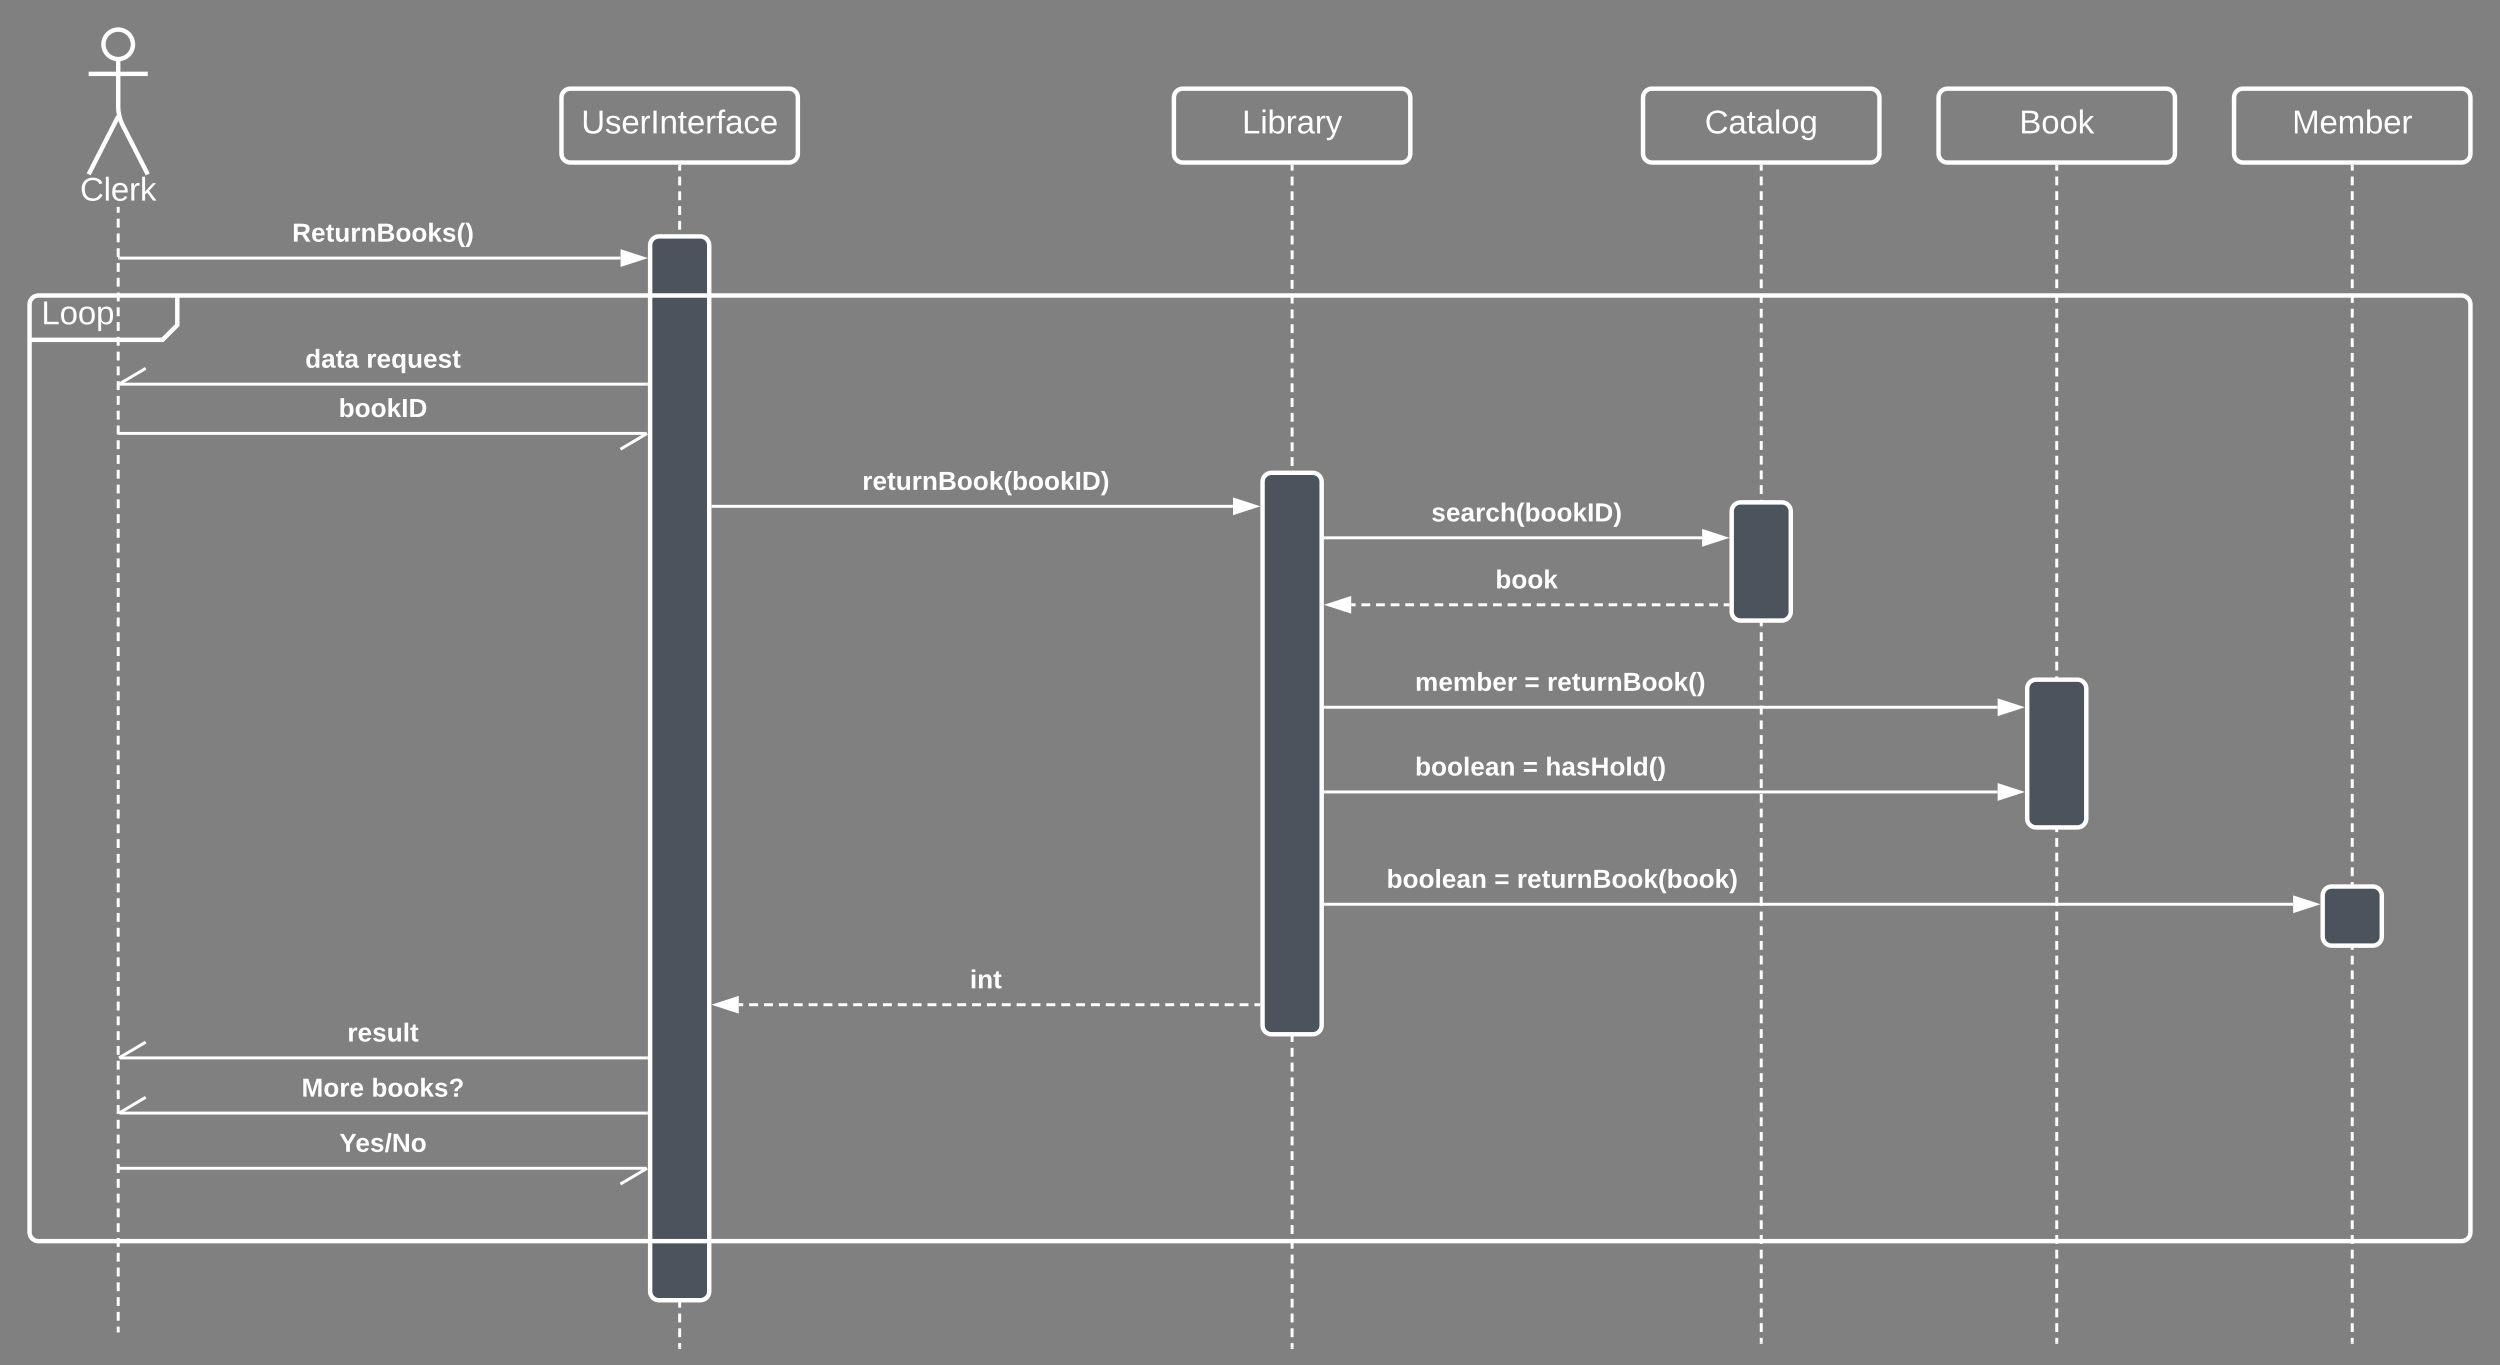 <svg xmlns="http://www.w3.org/2000/svg" xmlns:xlink="http://www.w3.org/1999/xlink" xmlns:lucid="lucid" width="1692" height="924"><rect width="100%" height="100%" fill="#808080" stroke="none"/><g transform="translate(0 -80)" lucid:page-tab-id="0RN~B9fE6p6~"><path d="M90 110c0 5.52-4.48 10-10 10s-10-4.48-10-10 4.48-10 10-10 10 4.48 10 10z" stroke="#fff" stroke-width="3" fill-opacity="0"/><path d="M80 120v32.8c0 3.3 1.22 8.4 2.73 11.34L100 198m-20-39.2L60 198m0-68h40" stroke="#fff" stroke-width="3" fill="none"/><path d="M60 106c0-3.3 2.7-6 6-6h28c3.3 0 6 2.7 6 6v108c0 3.3-2.7 6-6 6H66c-3.3 0-6-2.7-6-6z" fill="none"/><use xlink:href="#a" transform="matrix(1,0,0,1,-20,198) translate(74.167 17.778)"/><path d="M80 221v3m0 4v6m0 4v6m0 4v6m0 4v6m0 4v5.98m0 4v6m0 4v6m0 4v6m0 4v6m0 4v6m0 4v6m0 4v5.98m0 4v6m0 4v6m0 4v6m0 4v6m0 4v6m0 4v6m0 4v5.98m0 4v6m0 4v6m0 4v6m0 4v6m0 4v6m0 4v6m0 3.98v6m0 4v6m0 4v6m0 4v6m0 4v6m0 4v6m0 4v6m0 3.98v6m0 4v6m0 4v6m0 4v6m0 4v6m0 4v6m0 4v5.98m0 4v6m0 4v6m0 4v6m0 4v6m0 4v6m0 4v6m0 4v5.98m0 4v6m0 4v6m0 4v6m0 4v6m0 4v6m0 4v6m0 4v5.98m0 4v6m0 4v6m0 4v6m0 4v6m0 4v6m0 4v6m0 3.98v6m0 4v6m0 4v6m0 4v6m0 4v6m0 4v6m0 4v6m0 3.98v6m0 4v6m0 4v6m0 4v6m0 4v6m0 4v6m0 4v5.98m0 4v6m0 4v6m0 4v3M80 221.03V220M80 980.75v1.03" stroke="#fff" stroke-width="2" fill="none"/><path d="M380 146c0-3.3 2.7-6 6-6h148c3.3 0 6 2.7 6 6v38c0 3.3-2.7 6-6 6H386c-3.3 0-6-2.7-6-6z" stroke="#fff" stroke-width="3" fill-opacity="0"/><use xlink:href="#b" transform="matrix(1,0,0,1,380,140) translate(13.431 30.278)"/><path d="M460 192.5v3m0 4v6m0 4v6m0 3.98v6m0 4v6m0 4v6m0 3.98v6m0 4v6m0 4v6m0 4v5.98m0 4v6m0 4v6m0 4v5.98m0 4v6m0 4v6m0 4v5.98m0 4v6m0 4v6m0 4v6m0 3.98v6m0 4v6m0 4v6m0 3.98v6m0 4v6m0 4v6m0 4v5.98m0 4v6m0 4v6m0 4v5.98m0 4v6m0 4v6m0 4v5.98m0 4v6m0 4v6m0 4v6m0 3.98v6m0 4v6m0 4v6m0 3.98v6m0 4v6m0 4v6m0 4v5.98m0 4v6m0 4v6m0 4v5.98m0 4v6m0 4v6m0 4v5.98m0 4v6m0 4v6m0 4v6m0 3.98v6m0 4v6m0 4v6m0 3.98v6m0 4v6m0 4v6m0 4v5.98m0 4v6m0 4v6m0 4v5.98m0 4v6m0 4v6m0 4v5.98m0 4v6m0 4v6m0 4v6m0 3.98v6m0 4v6m0 4v6m0 3.98v6m0 4v6m0 4v6m0 4v5.98m0 4v6m0 4v6m0 4V955m0 4v6m0 4v6m0 4V985m0 4v3" stroke="#fff" stroke-width="2" fill="none"/><path d="M461 192.53h-2v-1.03h2z" stroke="#fff" stroke-width=".05" fill="#fff"/><path d="M460 991.97V993" stroke="#fff" stroke-width="2" fill="none"/><path d="M794.5 146c0-3.3 2.7-6 6-6h148c3.3 0 6 2.7 6 6v38c0 3.3-2.7 6-6 6h-148c-3.3 0-6-2.7-6-6z" stroke="#fff" stroke-width="3" fill-opacity="0"/><use xlink:href="#c" transform="matrix(1,0,0,1,794.5,140) translate(46.147 30.278)"/><path d="M1112 146c0-3.3 2.7-6 6-6h148c3.3 0 6 2.7 6 6v38c0 3.3-2.7 6-6 6h-148c-3.3 0-6-2.7-6-6z" stroke="#fff" stroke-width="3" fill-opacity="0"/><use xlink:href="#d" transform="matrix(1,0,0,1,1112,140) translate(41.795 30.278)"/><path d="M874.5 192.5v3m0 4v6m0 4v6m0 3.98v6m0 4v6m0 4v6m0 3.98v6m0 4v6m0 4v6m0 4v5.98m0 4v6m0 4v6m0 4v5.98m0 4v6m0 4v6m0 4v5.98m0 4v6m0 4v6m0 4v6m0 3.98v6m0 4v6m0 4v6m0 3.98v6m0 4v6m0 4v6m0 4v5.98m0 4v6m0 4v6m0 4v5.98m0 4v6m0 4v6m0 4v5.98m0 4v6m0 4v6m0 4v6m0 3.98v6m0 4v6m0 4v6m0 3.98v6m0 4v6m0 4v6m0 4v5.98m0 4v6m0 4v6m0 4v5.98m0 4v6m0 4v6m0 4v5.98m0 4v6m0 4v6m0 4v6m0 3.98v6m0 4v6m0 4v6m0 3.98v6m0 4v6m0 4v6m0 4v5.98m0 4v6m0 4v6m0 4v5.98m0 4v6m0 4v6m0 4v5.98m0 4v6m0 4v6m0 4v6m0 3.98v6m0 4v6m0 4v6m0 3.98v6m0 4v6m0 4v6m0 4v5.98m0 4v6m0 4v6m0 4V955m0 4v6m0 4v6m0 4V985m0 4v3" stroke="#fff" stroke-width="2" fill="none"/><path d="M875.5 192.53h-2v-1.03h2z" stroke="#fff" stroke-width=".05" fill="#fff"/><path d="M874.5 991.97V993M1192 192.5v3m0 3.97v5.97m0 3.98v5.97m0 3.97v5.97m0 3.98v5.97m0 3.97v5.97m0 3.98v5.97m0 3.97v5.97m0 3.98v5.97m0 3.97v5.97m0 3.98V295m0 3.97v5.97m0 3.98v5.97m0 3.97v5.97m0 3.98v5.97m0 3.97v5.97m0 3.98v5.97m0 3.97v5.97m0 3.98v5.97m0 3.97v5.97m0 3.98v5.97m0 3.97v5.97m0 3.98v5.97m0 3.97v5.97m0 3.98v5.97m0 3.97v5.97m0 3.98v5.97m0 3.97v5.97m0 3.98v5.97m0 3.97v5.97m0 3.98V494m0 3.97v5.97m0 3.98v5.97m0 3.97v5.97m0 3.98v5.97m0 3.97v5.97m0 3.98v5.97m0 3.97v5.97m0 3.98v5.97m0 3.97v5.97m0 3.98v5.97m0 3.97v5.97m0 3.98v5.97m0 3.97v5.97m0 3.98v5.97m0 3.97v5.97m0 3.98v5.97m0 3.97v5.97m0 3.98v5.97m0 3.97v5.97m0 3.98V693m0 3.97v5.97m0 3.98v5.97m0 3.97v5.97m0 3.98v5.97m0 3.97v5.97m0 3.98v5.97m0 3.97v5.97m0 3.98v5.97m0 3.97v5.97m0 3.98v5.97m0 3.97v5.97m0 3.98v5.97m0 3.97v5.97m0 3.98v5.97m0 3.97v5.97m0 3.98v5.97m0 3.97v5.97m0 3.98v5.97m0 3.97v5.97m0 3.98V892m0 3.97v5.97m0 3.98v5.97m0 3.97v5.97m0 3.98v5.97m0 3.97v5.97m0 3.98v5.97m0 3.97v5.97m0 3.98v5.97m0 3.97v5.97m0 3.98v2.98" stroke="#fff" stroke-width="2" fill="none"/><path d="M1193 192.53h-2v-1.03h2z" stroke="#fff" stroke-width=".05" fill="#fff"/><path d="M1192 988.47v1.03" stroke="#fff" stroke-width="2" fill="none"/><path d="M1312 146c0-3.3 2.7-6 6-6h148c3.3 0 6 2.7 6 6v38c0 3.3-2.7 6-6 6h-148c-3.3 0-6-2.7-6-6z" stroke="#fff" stroke-width="3" fill-opacity="0"/><use xlink:href="#e" transform="matrix(1,0,0,1,1312,140) translate(54.696 30.278)"/><path d="M1392 192.5v3m0 3.97v5.97m0 3.98v5.97m0 3.97v5.97m0 3.98v5.97m0 3.97v5.97m0 3.98v5.97m0 3.97v5.97m0 3.98v5.97m0 3.97v5.97m0 3.98V295m0 3.97v5.97m0 3.98v5.97m0 3.97v5.97m0 3.98v5.97m0 3.97v5.97m0 3.98v5.97m0 3.97v5.97m0 3.98v5.97m0 3.97v5.97m0 3.98v5.97m0 3.97v5.97m0 3.98v5.97m0 3.97v5.97m0 3.98v5.97m0 3.97v5.97m0 3.98v5.97m0 3.97v5.97m0 3.98v5.97m0 3.97v5.97m0 3.98V494m0 3.97v5.97m0 3.98v5.97m0 3.97v5.97m0 3.98v5.97m0 3.97v5.97m0 3.98v5.97m0 3.97v5.97m0 3.98v5.97m0 3.97v5.97m0 3.98v5.97m0 3.97v5.97m0 3.98v5.97m0 3.97v5.97m0 3.98v5.97m0 3.97v5.97m0 3.98v5.97m0 3.97v5.97m0 3.98v5.97m0 3.97v5.97m0 3.98V693m0 3.97v5.97m0 3.98v5.97m0 3.97v5.97m0 3.98v5.97m0 3.97v5.97m0 3.98v5.97m0 3.97v5.97m0 3.98v5.97m0 3.97v5.97m0 3.98v5.97m0 3.97v5.97m0 3.98v5.97m0 3.97v5.97m0 3.98v5.97m0 3.97v5.97m0 3.98v5.97m0 3.97v5.97m0 3.98v5.97m0 3.97v5.97m0 3.98V892m0 3.97v5.97m0 3.98v5.97m0 3.97v5.97m0 3.98v5.97m0 3.97v5.97m0 3.98v5.97m0 3.97v5.97m0 3.98v5.97m0 3.97v5.97m0 3.98v2.98" stroke="#fff" stroke-width="2" fill="none"/><path d="M1393 192.53h-2v-1.03h2z" stroke="#fff" stroke-width=".05" fill="#fff"/><path d="M1392 988.47v1.03" stroke="#fff" stroke-width="2" fill="none"/><path d="M1512 146c0-3.3 2.7-6 6-6h148c3.3 0 6 2.7 6 6v38c0 3.3-2.7 6-6 6h-148c-3.3 0-6-2.7-6-6z" stroke="#fff" stroke-width="3" fill-opacity="0"/><use xlink:href="#f" transform="matrix(1,0,0,1,1512,140) translate(39.357 30.278)"/><path d="M1592 192.5v3m0 3.97v5.97m0 3.98v5.97m0 3.97v5.97m0 3.98v5.97m0 3.97v5.97m0 3.98v5.97m0 3.97v5.97m0 3.98v5.97m0 3.97v5.97m0 3.98V295m0 3.97v5.97m0 3.98v5.97m0 3.97v5.97m0 3.98v5.97m0 3.97v5.97m0 3.98v5.97m0 3.97v5.97m0 3.98v5.97m0 3.97v5.97m0 3.98v5.97m0 3.97v5.97m0 3.98v5.97m0 3.97v5.97m0 3.98v5.97m0 3.97v5.97m0 3.98v5.97m0 3.97v5.97m0 3.98v5.97m0 3.97v5.97m0 3.98V494m0 3.97v5.97m0 3.98v5.97m0 3.97v5.97m0 3.98v5.97m0 3.97v5.97m0 3.98v5.97m0 3.97v5.97m0 3.98v5.97m0 3.97v5.97m0 3.98v5.97m0 3.97v5.97m0 3.98v5.97m0 3.97v5.97m0 3.98v5.97m0 3.97v5.97m0 3.98v5.97m0 3.97v5.97m0 3.98v5.97m0 3.97v5.97m0 3.98V693m0 3.97v5.97m0 3.98v5.97m0 3.97v5.97m0 3.98v5.97m0 3.97v5.97m0 3.98v5.97m0 3.97v5.97m0 3.98v5.97m0 3.97v5.97m0 3.98v5.97m0 3.97v5.97m0 3.98v5.97m0 3.97v5.97m0 3.98v5.97m0 3.97v5.97m0 3.98v5.97m0 3.97v5.97m0 3.98v5.97m0 3.97v5.97m0 3.98V892m0 3.97v5.97m0 3.98v5.97m0 3.97v5.97m0 3.98v5.97m0 3.97v5.97m0 3.98v5.97m0 3.97v5.97m0 3.98v5.97m0 3.97v5.97m0 3.98v2.98" stroke="#fff" stroke-width="2" fill="none"/><path d="M1593 192.53h-2v-1.03h2z" stroke="#fff" stroke-width=".05" fill="#fff"/><path d="M1592 988.47v1.03" stroke="#fff" stroke-width="2" fill="none"/><path d="M440 246c0-3.3 2.7-6 6-6h28c3.3 0 6 2.7 6 6v708c0 3.3-2.7 6-6 6h-28c-3.3 0-6-2.7-6-6z" stroke="#fff" stroke-width="3" fill="#4c535d"/><path d="M420 254.67H81" stroke="#fff" stroke-width="2" fill="none"/><path d="M435.26 254.67L421 259.3v-9.27z" stroke="#fff" stroke-width="2" fill="#fff"/><path d="M81.03 254.67H80" stroke="#fff" stroke-width="2" fill="none"/><use xlink:href="#g" transform="matrix(1,0,0,1,197.744,229.333) translate(0 14.222)"/><path d="M437.5 340H81.05" stroke="#fff" stroke-width="2" fill="none"/><path d="M438.5 341h-1.03v-2h1.03z" stroke="#fff" stroke-width=".05" fill="#fff"/><path d="M98.58 329.3L80.5 340" stroke="#fff" stroke-width="2" fill="none"/><use xlink:href="#h" transform="matrix(1,0,0,1,206.534,314.667) translate(0 14.222)"/><use xlink:href="#i" transform="matrix(1,0,0,1,206.534,314.667) translate(41.383 14.222)"/><path d="M437.45 373.33H81M419.92 384.02l18.07-10.7M81.03 373.33H80" stroke="#fff" stroke-width="2" fill="none"/><use xlink:href="#j" transform="matrix(1,0,0,1,229.225,348) translate(0 14.222)"/><path d="M482.5 422.67h352" stroke="#fff" stroke-width="2" fill="none"/><path d="M482.53 423.67h-1.03v-2h1.03z" stroke="#fff" stroke-width=".05" fill="#fff"/><path d="M849.76 422.67l-14.26 4.63v-9.27z" stroke="#fff" stroke-width="2" fill="#fff"/><use xlink:href="#k" transform="matrix(1,0,0,1,583.596,397.333) translate(0 14.222)"/><path d="M854.5 406c0-3.3 2.7-6 6-6h28c3.3 0 6 2.7 6 6v368c0 3.3-2.7 6-6 6h-28c-3.3 0-6-2.7-6-6z" stroke="#fff" stroke-width="3" fill="#4c535d"/><path d="M897 444h255" stroke="#fff" stroke-width="2" fill="none"/><path d="M897.03 445H896v-2h1.03z" stroke="#fff" stroke-width=".05" fill="#fff"/><path d="M1167.26 444l-14.26 4.64v-9.28z" stroke="#fff" stroke-width="2" fill="#fff"/><use xlink:href="#l" transform="matrix(1,0,0,1,968.731,418.667) translate(0 14.222)"/><path d="M1172 426c0-3.3 2.7-6 6-6h28c3.3 0 6 2.7 6 6v68c0 3.3-2.7 6-6 6h-28c-3.3 0-6-2.7-6-6z" stroke="#fff" stroke-width="3" fill="#4c535d"/><path d="M1169.5 489.33h-2.92m-3.9 0h-5.83m-3.9 0h-5.83m-3.9 0h-5.84m-3.9 0h-5.83m-3.9 0h-5.83m-3.9 0h-5.83m-3.9 0h-5.84m-3.9 0h-5.84m-3.9 0H1079m-3.9 0h-5.84m-3.9 0h-5.83m-3.9 0h-5.84m-3.9 0h-5.84m-3.9 0h-5.88m-3.96 0h-5.93m-3.97 0h-5.94m-3.97 0h-5.94m-3.96 0h-5.94m-3.96 0h-5.94m-3.95 0h-5.94m-3.95 0H961m-3.95 0h-5.93m-3.96 0h-5.94m-3.96 0h-5.93m-3.96 0h-5.94m-3.96 0h-2.97" stroke="#fff" stroke-width="2" fill="none"/><path d="M1170.5 490.33h-1.03v-2h1.03z" stroke="#fff" stroke-width=".05" fill="#fff"/><path d="M899.24 489.33l14.26-4.63v9.27z" stroke="#fff" stroke-width="2" fill="#fff"/><use xlink:href="#m" transform="matrix(1,0,0,1,1012.09,464) translate(0 14.222)"/><path d="M897 558.67h455" stroke="#fff" stroke-width="2" fill="none"/><path d="M897.03 559.67H896v-2h1.03z" stroke="#fff" stroke-width=".05" fill="#fff"/><path d="M1367.26 558.67L1353 563.3v-9.27z" stroke="#fff" stroke-width="2" fill="#fff"/><use xlink:href="#n" transform="matrix(1,0,0,1,957.704,533.333) translate(0 14.222)"/><use xlink:href="#o" transform="matrix(1,0,0,1,957.704,533.333) translate(74.025 14.222)"/><use xlink:href="#p" transform="matrix(1,0,0,1,957.704,533.333) translate(89.333 14.222)"/><path d="M1372 546c0-3.3 2.7-6 6-6h28c3.3 0 6 2.7 6 6v88c0 3.3-2.7 6-6 6h-28c-3.3 0-6-2.7-6-6z" stroke="#fff" stroke-width="3" fill="#4c535d"/><path d="M897 616h455" stroke="#fff" stroke-width="2" fill="none"/><path d="M897.03 617H896v-2h1.03z" stroke="#fff" stroke-width=".05" fill="#fff"/><path d="M1367.26 616l-14.26 4.64v-9.28z" stroke="#fff" stroke-width="2" fill="#fff"/><use xlink:href="#q" transform="matrix(1,0,0,1,957.728,590.667) translate(0 14.222)"/><use xlink:href="#o" transform="matrix(1,0,0,1,957.728,590.667) translate(72.889 14.222)"/><use xlink:href="#r" transform="matrix(1,0,0,1,957.728,590.667) translate(88.198 14.222)"/><path d="M1572 686c0-3.3 2.7-6 6-6h28c3.3 0 6 2.7 6 6v28c0 3.3-2.7 6-6 6h-28c-3.3 0-6-2.7-6-6z" stroke="#fff" stroke-width="3" fill="#4c535d"/><path d="M897 692h655" stroke="#fff" stroke-width="2" fill="none"/><path d="M897.03 693H896v-2h1.03z" stroke="#fff" stroke-width=".05" fill="#fff"/><path d="M1567.26 692l-14.26 4.64v-9.28z" stroke="#fff" stroke-width="2" fill="#fff"/><use xlink:href="#q" transform="matrix(1,0,0,1,938.444,666.667) translate(0 14.222)"/><use xlink:href="#o" transform="matrix(1,0,0,1,938.444,666.667) translate(72.889 14.222)"/><use xlink:href="#s" transform="matrix(1,0,0,1,938.444,666.667) translate(88.198 14.222)"/><path d="M852 760h-3.02m-4.02 0h-6.03m-4.03 0h-6.03m-4.02 0h-6.04m-4 0h-6.05m-4.02 0h-6.03m-4.03 0h-6.03m-4.02 0h-6.04m-4.02 0h-6.03m-4.03 0h-6.03m-4.02 0h-6.04m-4 0h-6.05m-4.02 0h-6.03m-4.03 0h-6.03m-4.02 0h-6.04m-4.02 0h-6.03m-4.03 0h-6.03m-4.02 0H678m-4 0h-6.04m-4.03 0h-6.03m-4.02 0h-6.04m-4.02 0h-6.04m-4.02 0h-6.03m-4.03 0h-6.03m-4.02 0h-6.04m-4 0h-6.04m-4.03 0h-6.03m-4.02 0h-6.04m-4.02 0h-6.04m-4.02 0h-6.03m-4.03 0h-6.03m-4.02 0h-6.04m-4 0h-6.04m-4.03 0h-6.03m-4.02 0h-6.04m-4.02 0H500" stroke="#fff" stroke-width="2" fill="none"/><path d="M853 761h-1.03v-2H853z" stroke="#fff" stroke-width=".05" fill="#fff"/><path d="M484.74 760l14.26-4.64v9.28z" stroke="#fff" stroke-width="2" fill="#fff"/><use xlink:href="#t" transform="matrix(1,0,0,1,656.435,734.667) translate(0 14.222)"/><path d="M437.5 796H81.05" stroke="#fff" stroke-width="2" fill="none"/><path d="M438.5 797h-1.03v-2h1.03z" stroke="#fff" stroke-width=".05" fill="#fff"/><path d="M98.6 785.3L80.5 796" stroke="#fff" stroke-width="2" fill="none"/><use xlink:href="#u" transform="matrix(1,0,0,1,235.102,770.667) translate(0 14.222)"/><path d="M437.5 833.33H81.05" stroke="#fff" stroke-width="2" fill="none"/><path d="M438.5 834.33h-1.03v-2h1.03z" stroke="#fff" stroke-width=".05" fill="#fff"/><path d="M98.6 822.64l-18.1 10.7" stroke="#fff" stroke-width="2" fill="none"/><use xlink:href="#v" transform="matrix(1,0,0,1,204.09,808) translate(0 14.222)"/><use xlink:href="#w" transform="matrix(1,0,0,1,204.09,808) translate(47.309 14.222)"/><path d="M437.45 870.67H81M419.92 881.36l18.07-10.7M81.03 870.67H80" stroke="#fff" stroke-width="2" fill="none"/><g><use xlink:href="#x" transform="matrix(1,0,0,1,229.67,845.333) translate(0 14.222)"/></g><path d="M20 286c0-3.3 2.7-6 6-6h88c3.3 0 6 2.7 6 6v8c0 3.3-1.9 7.9-4.24 10.24l-1.52 1.52C111.9 308.1 107.3 310 104 310H26c-3.3 0-6-2.7-6-6z" fill-opacity="0"/><path d="M120 280v20l-10 10H20" stroke="#fff" stroke-width="3" fill="none"/><path d="M20 286c0-3.3 2.7-6 6-6h1640c3.3 0 6 2.7 6 6v628c0 3.3-2.7 6-6 6H26c-3.3 0-6-2.7-6-6z" stroke="#fff" stroke-width="3" fill="none"/><g><use xlink:href="#y" transform="matrix(1,0,0,1,28,280) translate(0 19.444)"/></g><defs><path fill="#fff" d="M212-179c-10-28-35-45-73-45-59 0-87 40-87 99 0 60 29 101 89 101 43 0 62-24 78-52l27 14C228-24 195 4 139 4 59 4 22-46 18-125c-6-104 99-153 187-111 19 9 31 26 39 46" id="z"/><path fill="#fff" d="M24 0v-261h32V0H24" id="A"/><path fill="#fff" d="M100-194c63 0 86 42 84 106H49c0 40 14 67 53 68 26 1 43-12 49-29l28 8c-11 28-37 45-77 45C44 4 14-33 15-96c1-61 26-98 85-98zm52 81c6-60-76-77-97-28-3 7-6 17-6 28h103" id="B"/><path fill="#fff" d="M114-163C36-179 61-72 57 0H25l-1-190h30c1 12-1 29 2 39 6-27 23-49 58-41v29" id="C"/><path fill="#fff" d="M143 0L79-87 56-68V0H24v-261h32v163l83-92h37l-77 82L181 0h-38" id="D"/><g id="a"><use transform="matrix(0.062,0,0,0.062,0,0)" xlink:href="#z"/><use transform="matrix(0.062,0,0,0.062,15.988,0)" xlink:href="#A"/><use transform="matrix(0.062,0,0,0.062,20.864,0)" xlink:href="#B"/><use transform="matrix(0.062,0,0,0.062,33.21,0)" xlink:href="#C"/><use transform="matrix(0.062,0,0,0.062,40.556,0)" xlink:href="#D"/></g><path fill="#fff" d="M232-93c-1 65-40 97-104 97C67 4 28-28 28-90v-158h33c8 89-33 224 67 224 102 0 64-133 71-224h33v155" id="E"/><path fill="#fff" d="M135-143c-3-34-86-38-87 0 15 53 115 12 119 90S17 21 10-45l28-5c4 36 97 45 98 0-10-56-113-15-118-90-4-57 82-63 122-42 12 7 21 19 24 35" id="F"/><path fill="#fff" d="M33 0v-248h34V0H33" id="G"/><path fill="#fff" d="M117-194c89-4 53 116 60 194h-32v-121c0-31-8-49-39-48C34-167 62-67 57 0H25l-1-190h30c1 10-1 24 2 32 11-22 29-35 61-36" id="H"/><path fill="#fff" d="M59-47c-2 24 18 29 38 22v24C64 9 27 4 27-40v-127H5v-23h24l9-43h21v43h35v23H59v120" id="I"/><path fill="#fff" d="M101-234c-31-9-42 10-38 44h38v23H63V0H32v-167H5v-23h27c-7-52 17-82 69-68v24" id="J"/><path fill="#fff" d="M141-36C126-15 110 5 73 4 37 3 15-17 15-53c-1-64 63-63 125-63 3-35-9-54-41-54-24 1-41 7-42 31l-33-3c5-37 33-52 76-52 45 0 72 20 72 64v82c-1 20 7 32 28 27v20c-31 9-61-2-59-35zM48-53c0 20 12 33 32 33 41-3 63-29 60-74-43 2-92-5-92 41" id="K"/><path fill="#fff" d="M96-169c-40 0-48 33-48 73s9 75 48 75c24 0 41-14 43-38l32 2c-6 37-31 61-74 61-59 0-76-41-82-99-10-93 101-131 147-64 4 7 5 14 7 22l-32 3c-4-21-16-35-41-35" id="L"/><g id="b"><use transform="matrix(0.062,0,0,0.062,0,0)" xlink:href="#E"/><use transform="matrix(0.062,0,0,0.062,15.988,0)" xlink:href="#F"/><use transform="matrix(0.062,0,0,0.062,27.099,0)" xlink:href="#B"/><use transform="matrix(0.062,0,0,0.062,39.444,0)" xlink:href="#C"/><use transform="matrix(0.062,0,0,0.062,46.79,0)" xlink:href="#G"/><use transform="matrix(0.062,0,0,0.062,52.963,0)" xlink:href="#H"/><use transform="matrix(0.062,0,0,0.062,65.309,0)" xlink:href="#I"/><use transform="matrix(0.062,0,0,0.062,71.481,0)" xlink:href="#B"/><use transform="matrix(0.062,0,0,0.062,83.827,0)" xlink:href="#C"/><use transform="matrix(0.062,0,0,0.062,91.173,0)" xlink:href="#J"/><use transform="matrix(0.062,0,0,0.062,97.346,0)" xlink:href="#K"/><use transform="matrix(0.062,0,0,0.062,109.691,0)" xlink:href="#L"/><use transform="matrix(0.062,0,0,0.062,120.802,0)" xlink:href="#B"/></g><path fill="#fff" d="M30 0v-248h33v221h125V0H30" id="M"/><path fill="#fff" d="M24-231v-30h32v30H24zM24 0v-190h32V0H24" id="N"/><path fill="#fff" d="M115-194c53 0 69 39 70 98 0 66-23 100-70 100C84 3 66-7 56-30L54 0H23l1-261h32v101c10-23 28-34 59-34zm-8 174c40 0 45-34 45-75 0-40-5-75-45-74-42 0-51 32-51 76 0 43 10 73 51 73" id="O"/><path fill="#fff" d="M179-190L93 31C79 59 56 82 12 73V49c39 6 53-20 64-50L1-190h34L92-34l54-156h33" id="P"/><g id="c"><use transform="matrix(0.062,0,0,0.062,0,0)" xlink:href="#M"/><use transform="matrix(0.062,0,0,0.062,12.346,0)" xlink:href="#N"/><use transform="matrix(0.062,0,0,0.062,17.222,0)" xlink:href="#O"/><use transform="matrix(0.062,0,0,0.062,29.568,0)" xlink:href="#C"/><use transform="matrix(0.062,0,0,0.062,36.914,0)" xlink:href="#K"/><use transform="matrix(0.062,0,0,0.062,49.259,0)" xlink:href="#C"/><use transform="matrix(0.062,0,0,0.062,56.605,0)" xlink:href="#P"/></g><path fill="#fff" d="M100-194c62-1 85 37 85 99 1 63-27 99-86 99S16-35 15-95c0-66 28-99 85-99zM99-20c44 1 53-31 53-75 0-43-8-75-51-75s-53 32-53 75 10 74 51 75" id="Q"/><path fill="#fff" d="M177-190C167-65 218 103 67 71c-23-6-38-20-44-43l32-5c15 47 100 32 89-28v-30C133-14 115 1 83 1 29 1 15-40 15-95c0-56 16-97 71-98 29-1 48 16 59 35 1-10 0-23 2-32h30zM94-22c36 0 50-32 50-73 0-42-14-75-50-75-39 0-46 34-46 75s6 73 46 73" id="R"/><g id="d"><use transform="matrix(0.062,0,0,0.062,0,0)" xlink:href="#z"/><use transform="matrix(0.062,0,0,0.062,15.988,0)" xlink:href="#K"/><use transform="matrix(0.062,0,0,0.062,28.333,0)" xlink:href="#I"/><use transform="matrix(0.062,0,0,0.062,34.506,0)" xlink:href="#K"/><use transform="matrix(0.062,0,0,0.062,46.852,0)" xlink:href="#A"/><use transform="matrix(0.062,0,0,0.062,51.728,0)" xlink:href="#Q"/><use transform="matrix(0.062,0,0,0.062,64.074,0)" xlink:href="#R"/></g><path fill="#fff" d="M160-131c35 5 61 23 61 61C221 17 115-2 30 0v-248c76 3 177-17 177 60 0 33-19 50-47 57zm-97-11c50-1 110 9 110-42 0-47-63-36-110-37v79zm0 115c55-2 124 14 124-45 0-56-70-42-124-44v89" id="S"/><g id="e"><use transform="matrix(0.062,0,0,0.062,0,0)" xlink:href="#S"/><use transform="matrix(0.062,0,0,0.062,14.815,0)" xlink:href="#Q"/><use transform="matrix(0.062,0,0,0.062,27.16,0)" xlink:href="#Q"/><use transform="matrix(0.062,0,0,0.062,39.506,0)" xlink:href="#D"/></g><path fill="#fff" d="M240 0l2-218c-23 76-54 145-80 218h-23L58-218 59 0H30v-248h44l77 211c21-75 51-140 76-211h43V0h-30" id="T"/><path fill="#fff" d="M210-169c-67 3-38 105-44 169h-31v-121c0-29-5-50-35-48C34-165 62-65 56 0H25l-1-190h30c1 10-1 24 2 32 10-44 99-50 107 0 11-21 27-35 58-36 85-2 47 119 55 194h-31v-121c0-29-5-49-35-48" id="U"/><g id="f"><use transform="matrix(0.062,0,0,0.062,0,0)" xlink:href="#T"/><use transform="matrix(0.062,0,0,0.062,18.457,0)" xlink:href="#B"/><use transform="matrix(0.062,0,0,0.062,30.802,0)" xlink:href="#U"/><use transform="matrix(0.062,0,0,0.062,49.259,0)" xlink:href="#O"/><use transform="matrix(0.062,0,0,0.062,61.605,0)" xlink:href="#B"/><use transform="matrix(0.062,0,0,0.062,73.951,0)" xlink:href="#C"/></g><path fill="#fff" d="M240-174c0 40-23 61-54 70L253 0h-59l-57-94H76V0H24v-248c93 4 217-23 216 74zM76-134c48-2 112 12 112-38 0-48-66-32-112-35v73" id="V"/><path fill="#fff" d="M185-48c-13 30-37 53-82 52C43 2 14-33 14-96s30-98 90-98c62 0 83 45 84 108H66c0 31 8 55 39 56 18 0 30-7 34-22zm-45-69c5-46-57-63-70-21-2 6-4 13-4 21h74" id="W"/><path fill="#fff" d="M115-3C79 11 28 4 28-45v-112H4v-33h27l15-45h31v45h36v33H77v99c-1 23 16 31 38 25v30" id="X"/><path fill="#fff" d="M85 4C-2 5 27-109 22-190h50c7 57-23 150 33 157 60-5 35-97 40-157h50l1 190h-47c-2-12 1-28-3-38-12 25-28 42-61 42" id="Y"/><path fill="#fff" d="M135-150c-39-12-60 13-60 57V0H25l-1-190h47c2 13-1 29 3 40 6-28 27-53 61-41v41" id="Z"/><path fill="#fff" d="M135-194c87-1 58 113 63 194h-50c-7-57 23-157-34-157-59 0-34 97-39 157H25l-1-190h47c2 12-1 28 3 38 12-26 28-41 61-42" id="aa"/><path fill="#fff" d="M182-130c37 4 62 22 62 59C244 23 116-4 24 0v-248c84 5 203-23 205 63 0 31-19 50-47 55zM76-148c40-3 101 13 101-30 0-44-60-28-101-31v61zm0 110c48-3 116 14 116-37 0-48-69-32-116-35v72" id="ab"/><path fill="#fff" d="M110-194c64 0 96 36 96 99 0 64-35 99-97 99-61 0-95-36-95-99 0-62 34-99 96-99zm-1 164c35 0 45-28 45-65 0-40-10-65-43-65-34 0-45 26-45 65 0 36 10 65 43 65" id="ac"/><path fill="#fff" d="M147 0L96-86 75-71V0H25v-261h50v150l67-79h53l-66 74L201 0h-54" id="ad"/><path fill="#fff" d="M137-138c1-29-70-34-71-4 15 46 118 7 119 86 1 83-164 76-172 9l43-7c4 19 20 25 44 25 33 8 57-30 24-41C81-84 22-81 20-136c-2-80 154-74 161-7" id="ae"/><path fill="#fff" d="M67-93c0 74 22 123 53 168H70C40 30 18-18 18-93s22-123 52-168h50c-32 44-53 94-53 168" id="af"/><path fill="#fff" d="M102-93c0 74-22 123-52 168H0C30 29 54-18 53-93c0-74-22-123-53-168h50c30 45 52 94 52 168" id="ag"/><g id="g"><use transform="matrix(0.049,0,0,0.049,0,0)" xlink:href="#V"/><use transform="matrix(0.049,0,0,0.049,12.79,0)" xlink:href="#W"/><use transform="matrix(0.049,0,0,0.049,22.667,0)" xlink:href="#X"/><use transform="matrix(0.049,0,0,0.049,28.543,0)" xlink:href="#Y"/><use transform="matrix(0.049,0,0,0.049,39.358,0)" xlink:href="#Z"/><use transform="matrix(0.049,0,0,0.049,46.272,0)" xlink:href="#aa"/><use transform="matrix(0.049,0,0,0.049,57.086,0)" xlink:href="#ab"/><use transform="matrix(0.049,0,0,0.049,69.877,0)" xlink:href="#ac"/><use transform="matrix(0.049,0,0,0.049,80.691,0)" xlink:href="#ac"/><use transform="matrix(0.049,0,0,0.049,91.506,0)" xlink:href="#ad"/><use transform="matrix(0.049,0,0,0.049,101.383,0)" xlink:href="#ae"/><use transform="matrix(0.049,0,0,0.049,111.259,0)" xlink:href="#af"/><use transform="matrix(0.049,0,0,0.049,117.136,0)" xlink:href="#ag"/></g><path fill="#fff" d="M88-194c31-1 46 15 58 34l-1-101h50l1 261h-48c-2-10 0-23-3-31C134-8 116 4 84 4 32 4 16-41 15-95c0-56 19-97 73-99zm17 164c33 0 40-30 41-66 1-37-9-64-41-64s-38 30-39 65c0 43 13 65 39 65" id="ah"/><path fill="#fff" d="M133-34C117-15 103 5 69 4 32 3 11-16 11-54c-1-60 55-63 116-61 1-26-3-47-28-47-18 1-26 9-28 27l-52-2c7-38 36-58 82-57s74 22 75 68l1 82c-1 14 12 18 25 15v27c-30 8-71 5-69-32zm-48 3c29 0 43-24 42-57-32 0-66-3-65 30 0 17 8 27 23 27" id="ai"/><g id="h"><use transform="matrix(0.049,0,0,0.049,0,0)" xlink:href="#ah"/><use transform="matrix(0.049,0,0,0.049,10.815,0)" xlink:href="#ai"/><use transform="matrix(0.049,0,0,0.049,20.691,0)" xlink:href="#X"/><use transform="matrix(0.049,0,0,0.049,26.568,0)" xlink:href="#ai"/></g><path fill="#fff" d="M84 4C32 4 15-41 15-95c0-55 18-99 73-99 29 0 47 12 58 34l2-30h48l-1 265h-49V-32C136-9 114 4 84 4zm21-34c32 0 41-29 41-66 0-36-9-64-40-64-33 0-39 30-40 65 0 43 13 65 39 65" id="aj"/><g id="i"><use transform="matrix(0.049,0,0,0.049,0,0)" xlink:href="#Z"/><use transform="matrix(0.049,0,0,0.049,6.914,0)" xlink:href="#W"/><use transform="matrix(0.049,0,0,0.049,16.79,0)" xlink:href="#aj"/><use transform="matrix(0.049,0,0,0.049,27.605,0)" xlink:href="#Y"/><use transform="matrix(0.049,0,0,0.049,38.42,0)" xlink:href="#W"/><use transform="matrix(0.049,0,0,0.049,48.296,0)" xlink:href="#ae"/><use transform="matrix(0.049,0,0,0.049,58.173,0)" xlink:href="#X"/></g><path fill="#fff" d="M135-194c52 0 70 43 70 98 0 56-19 99-73 100-30 1-46-15-58-35L72 0H24l1-261h50v104c11-23 29-37 60-37zM114-30c31 0 40-27 40-66 0-37-7-63-39-63s-41 28-41 65c0 36 8 64 40 64" id="ak"/><path fill="#fff" d="M24 0v-248h52V0H24" id="al"/><path fill="#fff" d="M24-248c120-7 223 5 221 122C244-46 201 0 124 0H24v-248zM76-40c74 7 117-18 117-86 0-67-45-88-117-82v168" id="am"/><g id="j"><use transform="matrix(0.049,0,0,0.049,0,0)" xlink:href="#ak"/><use transform="matrix(0.049,0,0,0.049,10.815,0)" xlink:href="#ac"/><use transform="matrix(0.049,0,0,0.049,21.63,0)" xlink:href="#ac"/><use transform="matrix(0.049,0,0,0.049,32.444,0)" xlink:href="#ad"/><use transform="matrix(0.049,0,0,0.049,42.321,0)" xlink:href="#al"/><use transform="matrix(0.049,0,0,0.049,47.259,0)" xlink:href="#am"/></g><g id="k"><use transform="matrix(0.049,0,0,0.049,0,0)" xlink:href="#Z"/><use transform="matrix(0.049,0,0,0.049,6.914,0)" xlink:href="#W"/><use transform="matrix(0.049,0,0,0.049,16.79,0)" xlink:href="#X"/><use transform="matrix(0.049,0,0,0.049,22.667,0)" xlink:href="#Y"/><use transform="matrix(0.049,0,0,0.049,33.481,0)" xlink:href="#Z"/><use transform="matrix(0.049,0,0,0.049,40.395,0)" xlink:href="#aa"/><use transform="matrix(0.049,0,0,0.049,51.21,0)" xlink:href="#ab"/><use transform="matrix(0.049,0,0,0.049,64,0)" xlink:href="#ac"/><use transform="matrix(0.049,0,0,0.049,74.815,0)" xlink:href="#ac"/><use transform="matrix(0.049,0,0,0.049,85.63,0)" xlink:href="#ad"/><use transform="matrix(0.049,0,0,0.049,95.506,0)" xlink:href="#af"/><use transform="matrix(0.049,0,0,0.049,101.383,0)" xlink:href="#ak"/><use transform="matrix(0.049,0,0,0.049,112.198,0)" xlink:href="#ac"/><use transform="matrix(0.049,0,0,0.049,123.012,0)" xlink:href="#ac"/><use transform="matrix(0.049,0,0,0.049,133.827,0)" xlink:href="#ad"/><use transform="matrix(0.049,0,0,0.049,143.704,0)" xlink:href="#al"/><use transform="matrix(0.049,0,0,0.049,148.642,0)" xlink:href="#am"/><use transform="matrix(0.049,0,0,0.049,161.432,0)" xlink:href="#ag"/></g><path fill="#fff" d="M190-63c-7 42-38 67-86 67-59 0-84-38-90-98-12-110 154-137 174-36l-49 2c-2-19-15-32-35-32-30 0-35 28-38 64-6 74 65 87 74 30" id="an"/><path fill="#fff" d="M114-157C55-157 80-60 75 0H25v-261h50l-1 109c12-26 28-41 61-42 86-1 58 113 63 194h-50c-7-57 23-157-34-157" id="ao"/><g id="l"><use transform="matrix(0.049,0,0,0.049,0,0)" xlink:href="#ae"/><use transform="matrix(0.049,0,0,0.049,9.877,0)" xlink:href="#W"/><use transform="matrix(0.049,0,0,0.049,19.753,0)" xlink:href="#ai"/><use transform="matrix(0.049,0,0,0.049,29.63,0)" xlink:href="#Z"/><use transform="matrix(0.049,0,0,0.049,36.543,0)" xlink:href="#an"/><use transform="matrix(0.049,0,0,0.049,46.42,0)" xlink:href="#ao"/><use transform="matrix(0.049,0,0,0.049,57.235,0)" xlink:href="#af"/><use transform="matrix(0.049,0,0,0.049,63.111,0)" xlink:href="#ak"/><use transform="matrix(0.049,0,0,0.049,73.926,0)" xlink:href="#ac"/><use transform="matrix(0.049,0,0,0.049,84.741,0)" xlink:href="#ac"/><use transform="matrix(0.049,0,0,0.049,95.556,0)" xlink:href="#ad"/><use transform="matrix(0.049,0,0,0.049,105.432,0)" xlink:href="#al"/><use transform="matrix(0.049,0,0,0.049,110.37,0)" xlink:href="#am"/><use transform="matrix(0.049,0,0,0.049,123.16,0)" xlink:href="#ag"/></g><g id="m"><use transform="matrix(0.049,0,0,0.049,0,0)" xlink:href="#ak"/><use transform="matrix(0.049,0,0,0.049,10.815,0)" xlink:href="#ac"/><use transform="matrix(0.049,0,0,0.049,21.63,0)" xlink:href="#ac"/><use transform="matrix(0.049,0,0,0.049,32.444,0)" xlink:href="#ad"/></g><path fill="#fff" d="M220-157c-53 9-28 100-34 157h-49v-107c1-27-5-49-29-50C55-147 81-57 75 0H25l-1-190h47c2 12-1 28 3 38 10-53 101-56 108 0 13-22 24-43 59-42 82 1 51 116 57 194h-49v-107c-1-25-5-48-29-50" id="ap"/><g id="n"><use transform="matrix(0.049,0,0,0.049,0,0)" xlink:href="#ap"/><use transform="matrix(0.049,0,0,0.049,15.802,0)" xlink:href="#W"/><use transform="matrix(0.049,0,0,0.049,25.679,0)" xlink:href="#ap"/><use transform="matrix(0.049,0,0,0.049,41.481,0)" xlink:href="#ak"/><use transform="matrix(0.049,0,0,0.049,52.296,0)" xlink:href="#W"/><use transform="matrix(0.049,0,0,0.049,62.173,0)" xlink:href="#Z"/></g><path fill="#fff" d="M15-148v-39h180v39H15zm0 97v-39h180v39H15" id="aq"/><use transform="matrix(0.049,0,0,0.049,0,0)" xlink:href="#aq" id="o"/><g id="p"><use transform="matrix(0.049,0,0,0.049,0,0)" xlink:href="#Z"/><use transform="matrix(0.049,0,0,0.049,6.914,0)" xlink:href="#W"/><use transform="matrix(0.049,0,0,0.049,16.79,0)" xlink:href="#X"/><use transform="matrix(0.049,0,0,0.049,22.667,0)" xlink:href="#Y"/><use transform="matrix(0.049,0,0,0.049,33.481,0)" xlink:href="#Z"/><use transform="matrix(0.049,0,0,0.049,40.395,0)" xlink:href="#aa"/><use transform="matrix(0.049,0,0,0.049,51.21,0)" xlink:href="#ab"/><use transform="matrix(0.049,0,0,0.049,64,0)" xlink:href="#ac"/><use transform="matrix(0.049,0,0,0.049,74.815,0)" xlink:href="#ac"/><use transform="matrix(0.049,0,0,0.049,85.63,0)" xlink:href="#ad"/><use transform="matrix(0.049,0,0,0.049,95.506,0)" xlink:href="#af"/><use transform="matrix(0.049,0,0,0.049,101.383,0)" xlink:href="#ag"/></g><path fill="#fff" d="M25 0v-261h50V0H25" id="ar"/><g id="q"><use transform="matrix(0.049,0,0,0.049,0,0)" xlink:href="#ak"/><use transform="matrix(0.049,0,0,0.049,10.815,0)" xlink:href="#ac"/><use transform="matrix(0.049,0,0,0.049,21.63,0)" xlink:href="#ac"/><use transform="matrix(0.049,0,0,0.049,32.444,0)" xlink:href="#ar"/><use transform="matrix(0.049,0,0,0.049,37.383,0)" xlink:href="#W"/><use transform="matrix(0.049,0,0,0.049,47.259,0)" xlink:href="#ai"/><use transform="matrix(0.049,0,0,0.049,57.136,0)" xlink:href="#aa"/></g><path fill="#fff" d="M186 0v-106H76V0H24v-248h52v99h110v-99h50V0h-50" id="as"/><g id="r"><use transform="matrix(0.049,0,0,0.049,0,0)" xlink:href="#ao"/><use transform="matrix(0.049,0,0,0.049,10.815,0)" xlink:href="#ai"/><use transform="matrix(0.049,0,0,0.049,20.691,0)" xlink:href="#ae"/><use transform="matrix(0.049,0,0,0.049,30.568,0)" xlink:href="#as"/><use transform="matrix(0.049,0,0,0.049,43.358,0)" xlink:href="#ac"/><use transform="matrix(0.049,0,0,0.049,54.173,0)" xlink:href="#ar"/><use transform="matrix(0.049,0,0,0.049,59.111,0)" xlink:href="#ah"/><use transform="matrix(0.049,0,0,0.049,69.926,0)" xlink:href="#af"/><use transform="matrix(0.049,0,0,0.049,75.802,0)" xlink:href="#ag"/></g><g id="s"><use transform="matrix(0.049,0,0,0.049,0,0)" xlink:href="#Z"/><use transform="matrix(0.049,0,0,0.049,6.914,0)" xlink:href="#W"/><use transform="matrix(0.049,0,0,0.049,16.79,0)" xlink:href="#X"/><use transform="matrix(0.049,0,0,0.049,22.667,0)" xlink:href="#Y"/><use transform="matrix(0.049,0,0,0.049,33.481,0)" xlink:href="#Z"/><use transform="matrix(0.049,0,0,0.049,40.395,0)" xlink:href="#aa"/><use transform="matrix(0.049,0,0,0.049,51.21,0)" xlink:href="#ab"/><use transform="matrix(0.049,0,0,0.049,64,0)" xlink:href="#ac"/><use transform="matrix(0.049,0,0,0.049,74.815,0)" xlink:href="#ac"/><use transform="matrix(0.049,0,0,0.049,85.63,0)" xlink:href="#ad"/><use transform="matrix(0.049,0,0,0.049,95.506,0)" xlink:href="#af"/><use transform="matrix(0.049,0,0,0.049,101.383,0)" xlink:href="#ak"/><use transform="matrix(0.049,0,0,0.049,112.198,0)" xlink:href="#ac"/><use transform="matrix(0.049,0,0,0.049,123.012,0)" xlink:href="#ac"/><use transform="matrix(0.049,0,0,0.049,133.827,0)" xlink:href="#ad"/><use transform="matrix(0.049,0,0,0.049,143.704,0)" xlink:href="#ag"/></g><path fill="#fff" d="M25-224v-37h50v37H25zM25 0v-190h50V0H25" id="at"/><g id="t"><use transform="matrix(0.049,0,0,0.049,0,0)" xlink:href="#at"/><use transform="matrix(0.049,0,0,0.049,4.938,0)" xlink:href="#aa"/><use transform="matrix(0.049,0,0,0.049,15.753,0)" xlink:href="#X"/></g><g id="u"><use transform="matrix(0.049,0,0,0.049,0,0)" xlink:href="#Z"/><use transform="matrix(0.049,0,0,0.049,6.914,0)" xlink:href="#W"/><use transform="matrix(0.049,0,0,0.049,16.79,0)" xlink:href="#ae"/><use transform="matrix(0.049,0,0,0.049,26.667,0)" xlink:href="#Y"/><use transform="matrix(0.049,0,0,0.049,37.481,0)" xlink:href="#ar"/><use transform="matrix(0.049,0,0,0.049,42.42,0)" xlink:href="#X"/></g><path fill="#fff" d="M230 0l2-204L168 0h-37L68-204 70 0H24v-248h70l56 185 57-185h69V0h-46" id="au"/><g id="v"><use transform="matrix(0.049,0,0,0.049,0,0)" xlink:href="#au"/><use transform="matrix(0.049,0,0,0.049,14.765,0)" xlink:href="#ac"/><use transform="matrix(0.049,0,0,0.049,25.58,0)" xlink:href="#Z"/><use transform="matrix(0.049,0,0,0.049,32.494,0)" xlink:href="#W"/></g><path fill="#fff" d="M110-251c83-7 118 89 53 130-17 10-36 21-38 46H78c2-56 65-53 71-103 2-21-15-35-38-34-25 1-41 14-44 38l-50-2c6-48 39-70 93-75zM77 0v-47h51V0H77" id="av"/><g id="w"><use transform="matrix(0.049,0,0,0.049,0,0)" xlink:href="#ak"/><use transform="matrix(0.049,0,0,0.049,10.815,0)" xlink:href="#ac"/><use transform="matrix(0.049,0,0,0.049,21.63,0)" xlink:href="#ac"/><use transform="matrix(0.049,0,0,0.049,32.444,0)" xlink:href="#ad"/><use transform="matrix(0.049,0,0,0.049,42.321,0)" xlink:href="#ae"/><use transform="matrix(0.049,0,0,0.049,52.198,0)" xlink:href="#av"/></g><path fill="#fff" d="M146-102V0H94v-102L6-248h54l60 105 60-105h54" id="aw"/><path fill="#fff" d="M4 7l51-268h42L46 7H4" id="ax"/><path fill="#fff" d="M175 0L67-191c6 58 2 128 3 191H24v-248h59L193-55c-6-58-2-129-3-193h46V0h-61" id="ay"/><g id="x"><use transform="matrix(0.049,0,0,0.049,0,0)" xlink:href="#aw"/><use transform="matrix(0.049,0,0,0.049,10.864,0)" xlink:href="#W"/><use transform="matrix(0.049,0,0,0.049,20.741,0)" xlink:href="#ae"/><use transform="matrix(0.049,0,0,0.049,30.617,0)" xlink:href="#ax"/><use transform="matrix(0.049,0,0,0.049,35.556,0)" xlink:href="#ay"/><use transform="matrix(0.049,0,0,0.049,48.346,0)" xlink:href="#ac"/></g><path fill="#fff" d="M115-194c55 1 70 41 70 98S169 2 115 4C84 4 66-9 55-30l1 105H24l-1-265h31l2 30c10-21 28-34 59-34zm-8 174c40 0 45-34 45-75s-6-73-45-74c-42 0-51 32-51 76 0 43 10 73 51 73" id="az"/><g id="y"><use transform="matrix(0.062,0,0,0.062,0,0)" xlink:href="#M"/><use transform="matrix(0.062,0,0,0.062,12.346,0)" xlink:href="#Q"/><use transform="matrix(0.062,0,0,0.062,24.691,0)" xlink:href="#Q"/><use transform="matrix(0.062,0,0,0.062,37.037,0)" xlink:href="#az"/></g></defs></g></svg>